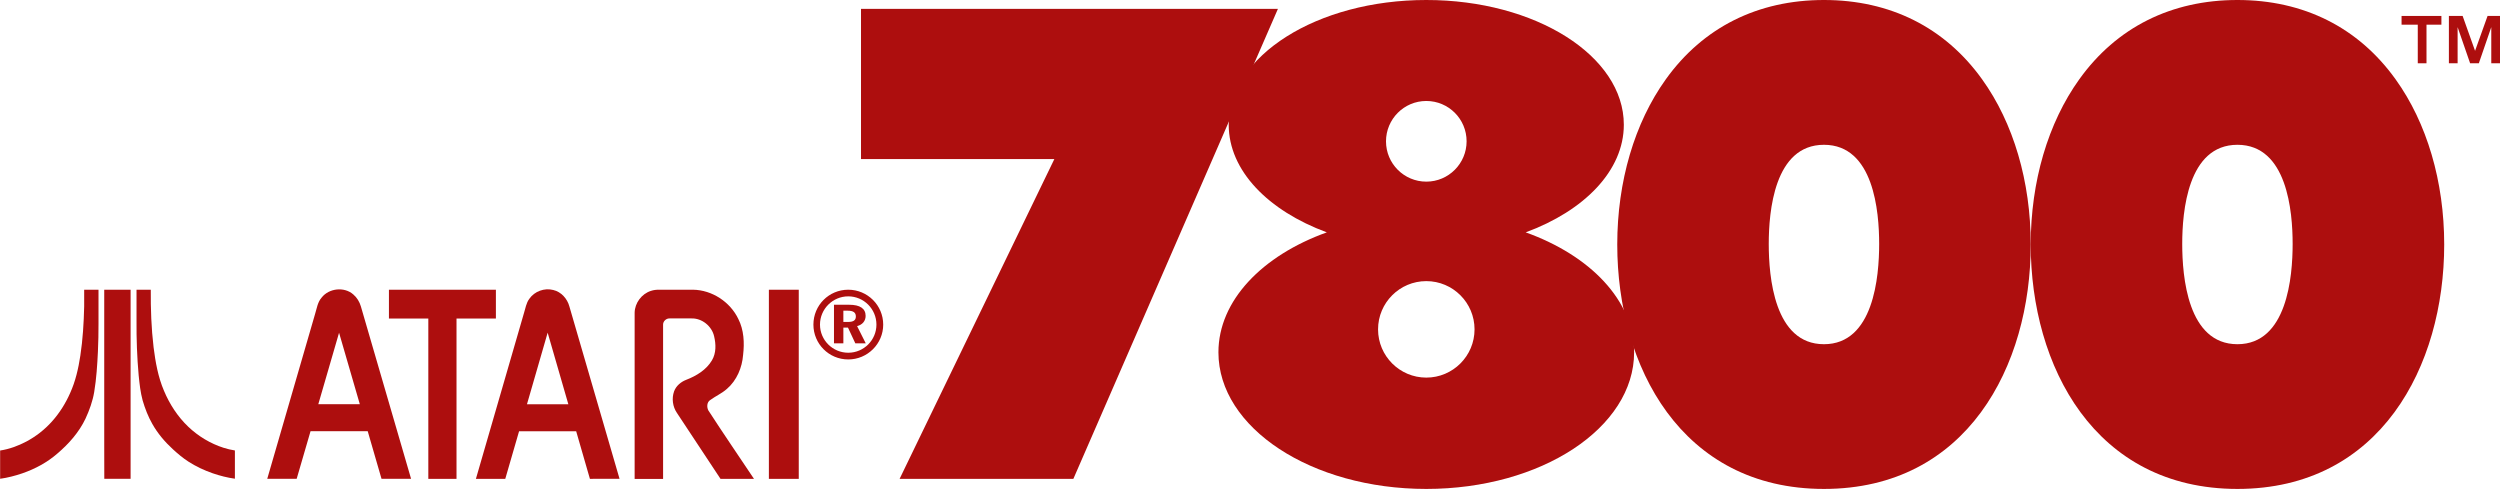 <?xml version="1.0" encoding="utf-8"?>
<!-- Generator: Adobe Illustrator 25.1.0, SVG Export Plug-In . SVG Version: 6.00 Build 0)  -->
<svg version="1.1" id="Layer_1" xmlns="http://www.w3.org/2000/svg" xmlns:xlink="http://www.w3.org/1999/xlink" x="0px" y="0px"
	 viewBox="0 0 3840 751" style="enable-background:new 0 0 3840 751;" xml:space="preserve">
<style type="text/css">
	.st0{fill:#AD0E0E;}
	.st1{fill:#FFFFFF;}
	.st2{fill:url(#SVGID_1_);}
	.st3{fill:#606060;}
	.st4{fill:url(#SVGID_2_);}
	.st5{fill:url(#SVGID_3_);}
	.st6{fill:url(#SVGID_4_);}
</style>
<g>
	<g>
		<g>
			<path id="path29_2_" class="st0" d="M3044.5,121.8C2987.3,42.1,2903.3,0,2801.6,0c-101.7,0-185.8,42.1-242.9,121.8
				c-48.1,67-74.6,157.1-74.6,253.7c0,186.9,98.2,375.5,317.5,375.5c219.4,0,317.6-188.6,317.6-375.5
				C3119.2,278.9,3092.7,188.8,3044.5,121.8C3044.6,121.8,3044.5,121.8,3044.5,121.8z M2801.6,528.7c-76.5,0-84.8-103.9-84.8-154
				c0-49.7,8.4-152.3,84.8-152.3c76.5,0,84.8,102.6,84.8,152.3C2886.4,424.8,2878,528.7,2801.6,528.7L2801.6,528.7z"/>
			<path id="path29_1_" class="st0" d="M3679.6,121.8C3622.4,42.1,3538.4,0,3436.7,0c-101.7,0-185.8,42.1-242.9,121.8
				c-48.1,67-74.6,157.1-74.6,253.7c0,186.9,98.2,375.5,317.5,375.5c219.4,0,317.6-188.6,317.6-375.5
				C3754.3,278.9,3727.8,188.8,3679.6,121.8C3679.7,121.8,3679.6,121.8,3679.6,121.8z M3436.7,528.7c-76.5,0-84.8-103.9-84.8-154
				c0-49.7,8.4-152.3,84.8-152.3c76.5,0,84.8,102.6,84.8,152.3C3521.5,424.8,3513.1,528.7,3436.7,528.7L3436.7,528.7z"/>
			<polygon id="polygon33_2_" class="st0" points="1322.5,13.6 1322.5,244.3 1619.5,244.3 1381.8,735.5 1648.7,735.5 1962.9,13.6 
							"/>
			<path class="st0" d="M2343.5,356.9c90-33.2,150.7-94.7,150.7-165.3C2494.3,85.8,2358.4,0,2190.8,0s-303.5,85.8-303.5,191.6
				c0,70.6,60.7,132.1,150.7,165.3c-99.2,35.6-166.5,104.8-166.5,184.3c0,115.9,142.9,209.8,319.3,209.8S2510,657.1,2510,541.2
				C2510,461.7,2442.7,392.5,2343.5,356.9z M2190.8,155.1c34.2,0,61.9,27.7,61.9,61.9S2225,279,2190.8,279
				c-34.2,0-61.9-27.7-61.9-61.9S2156.6,155.1,2190.8,155.1z M2190.8,580c-40.9,0-74.1-33.2-74.1-74.1c0-40.9,33.2-74.1,74.1-74.1
				c40.9,0,74.1,33.2,74.1,74.1C2264.9,546.8,2231.7,580,2190.8,580z"/>
		</g>
	</g>
	<g>
		<g>
			<g>
				<path class="st0" d="M129.3,445c7.3,0,14.7,0,22,0c0,17.3,0,34.5,0,51.8c0.1,14.4-0.3,28.8-0.9,43.2c-1,20.8-2.3,41.6-5.7,62.1
					c-2.4,14.2-7.3,27.8-13.3,40.8c-9.9,20.9-25.5,38.6-43,53.5c-15.7,13.8-34.4,23.8-54,30.6c-11.1,3.8-22.6,6.8-34.2,8.4
					c0-14.5,0-29,0-43.4c14-2.1,27.5-7.1,40.1-13.7c14.9-7.9,28.3-18.4,39.5-30.9c11.6-12.9,20.9-27.8,27.9-43.6
					c8.3-18.2,12.7-37.8,15.7-57.5c3.8-25,5.3-50.3,5.9-75.6C129.3,462.1,129.2,453.6,129.3,445z"/>
				<path class="st0" d="M160.1,445c13.5-0.1,27,0,40.5,0c0,96.8,0,193.6,0,290.4c-13.5,0-27-0.1-40.4,0c-0.2-30.9,0-61.7-0.1-92.6
					C160.1,576.9,160.2,511,160.1,445z"/>
				<path class="st0" d="M209.7,445c7.3,0,14.6,0,21.9,0c-0.2,29.5,0.8,59.1,4.3,88.4c2.9,22.8,6.9,45.7,16,66.9
					c8.6,20.5,21,39.6,37.1,55c15.4,14.7,34.1,26,54.4,32.5c5.7,1.8,11.5,3.2,17.4,4.1c0,14.5,0,28.9,0,43.4
					c-11.6-1.6-22.9-4.5-34-8.3c-13.2-4.6-25.9-10.5-37.6-18.1c-8.5-5.5-16.3-12.1-23.7-18.9c-12.3-11.3-23.3-24.2-31.5-38.8
					c-6.5-11.3-11.2-23.6-14.9-36.1c-3.4-12.6-4.8-25.6-6.1-38.5c-2.5-27.9-3.5-56-3.3-84.1C209.7,476.7,209.7,460.9,209.7,445z"/>
			</g>
			<path class="st0" d="M494.1,457c11.3-14.4,34.7-16.9,48.5-4.8c5.7,4.8,9.6,11.4,11.7,18.4c25.7,88.3,51.4,176.5,77.1,264.8
				c-15.1,0-30.3,0-45.4,0c-7.1-24.3-14.1-48.7-21.2-73.1c-29.3-0.1-58.5,0-87.8,0c-7.2,24.3-14.2,48.7-21.3,73.1
				c-15.1,0-30.1,0-45.2,0c24.4-84.2,48.8-168.4,73.3-252.6C486.6,474,487.7,464.2,494.1,457 M520.8,511.1
				c-10.7,36.6-21.3,73.2-31.9,109.8c21.3,0.1,42.6,0,63.8,0C542.1,584.3,531.5,547.7,520.8,511.1z"/>
			<path class="st0" d="M813.1,458.9c7.9-11.4,23.1-17,36.6-13.5c12.3,2.8,21.7,13.4,24.9,25.4c25.6,88.2,51.4,176.4,77,264.6
				c-15.2,0.1-30.3,0-45.5,0.1c-7-24.4-14-48.7-21.1-73.1c-29.2,0-58.5,0-87.7,0c-7,24.4-14.2,48.7-21.2,73.1c-15,0-30.1,0-45.1,0
				c24.4-84.7,49-169.3,73.6-253.9C807.1,473.9,808.1,465.5,813.1,458.9 M809.4,621c21.2,0,42.4,0,63.6,0
				c-10.5-36.7-21.3-73.3-31.8-110C830.6,547.6,819.9,584.3,809.4,621z"/>
			<path class="st0" d="M597.4,445c54.8,0,109.6,0,164.3,0c0,14.8,0,29.5,0,44.3c-20.2,0-40.3,0-60.5,0c0,82.1,0,164.1,0,246.2
				c-14.4,0-28.9,0-43.3,0c0-82.1,0-164.1,0-246.2c-20.2,0-40.3,0-60.5,0C597.4,474.5,597.4,459.8,597.4,445z"/>
			<path class="st0" d="M999.8,446.8c4.2-1.4,8.6-1.9,13-1.8c17.3,0.1,34.5,0,51.8,0c29.1,0.5,56.8,18.6,69.4,44.8
				c8.7,17,9.6,36.8,7.4,55.4c-1.5,19.5-9.7,39-24.7,52c-7.9,7.1-17.8,11.3-26.3,17.6c-4.7,3.5-4.9,10.4-2.5,15.4
				c22.9,35.4,46.8,70.2,70.2,105.3c-17.1,0-34.2,0-51.4,0c-22.4-33.7-44.6-67.5-66.9-101.2c-6.6-9.6-8.3-22.3-4.4-33.2
				c3.1-8.4,10.4-14.5,18.6-17.7c15.6-6,31-15.3,39.6-30c6.6-11.1,6.2-24.7,3.3-36.8c-3.5-15.7-18.8-28.1-35-27.5
				c-11.2,0.1-22.4,0-33.6,0c-5.1-0.1-9.8,4.3-9.8,9.4c-0.1,79,0,158.1,0,237.1c-14.6,0-29.1,0-43.7,0c0-85.1,0-170.1,0-255.2
				C975,465.4,985.6,451.3,999.8,446.8z"/>
			<path class="st0" d="M1181,445c15.3,0,30.6,0,45.9,0c0,96.8,0,193.7,0,290.5c-15.3,0-30.6,0-45.9,0
				C1181,638.7,1181,541.8,1181,445z"/>
		</g>
	</g>
	<path class="st0" d="M1295.4,494.5h7.1c8.2,0,12.1-2.4,12.1-8.4c0-6.2-4.1-8.9-12.8-8.9h-6.4L1295.4,494.5 M1346.2,498.6
		c0,23.8-19.4,43.2-43.3,43.2c-23.9,0-43.4-19.4-43.4-43.2c0-23.9,19.5-43.4,43.4-43.4C1326.8,455.2,1346.2,474.6,1346.2,498.6z
		 M1302.9,445c-29.7,0-53.5,23.9-53.5,53.6c0,29.5,23.8,53.5,53.5,53.5c29.6,0,53.7-24,53.7-53.5
		C1356.6,468.9,1332.5,445,1302.9,445z M1304.3,468.1c16.7,0,25.3,5.8,25.3,17.1c0,7.8-4.9,13.6-13.1,15.7l13.3,26.5h-16l-11.3-24.2
		h-7.1v24.2H1281v-59.3L1304.3,468.1L1304.3,468.1z"/>
	<g>
		<polygon class="st0" points="3727.1,97.2 3727.1,37.9 3750,37.9 3750,24.5 3688.8,24.5 3688.8,37.9 3713.7,37.9 3713.7,97.2 		"/>
		<polygon class="st0" points="3801.7,78.1 3782.6,24.5 3761.5,24.5 3761.5,97.2 3774.9,97.2 3774.9,41.7 3794.1,97.2 3807.5,97.2 
			3826.6,41.7 3826.6,97.2 3840,97.2 3840,24.5 3820.9,24.5 		"/>
	</g>
</g>
</svg>
